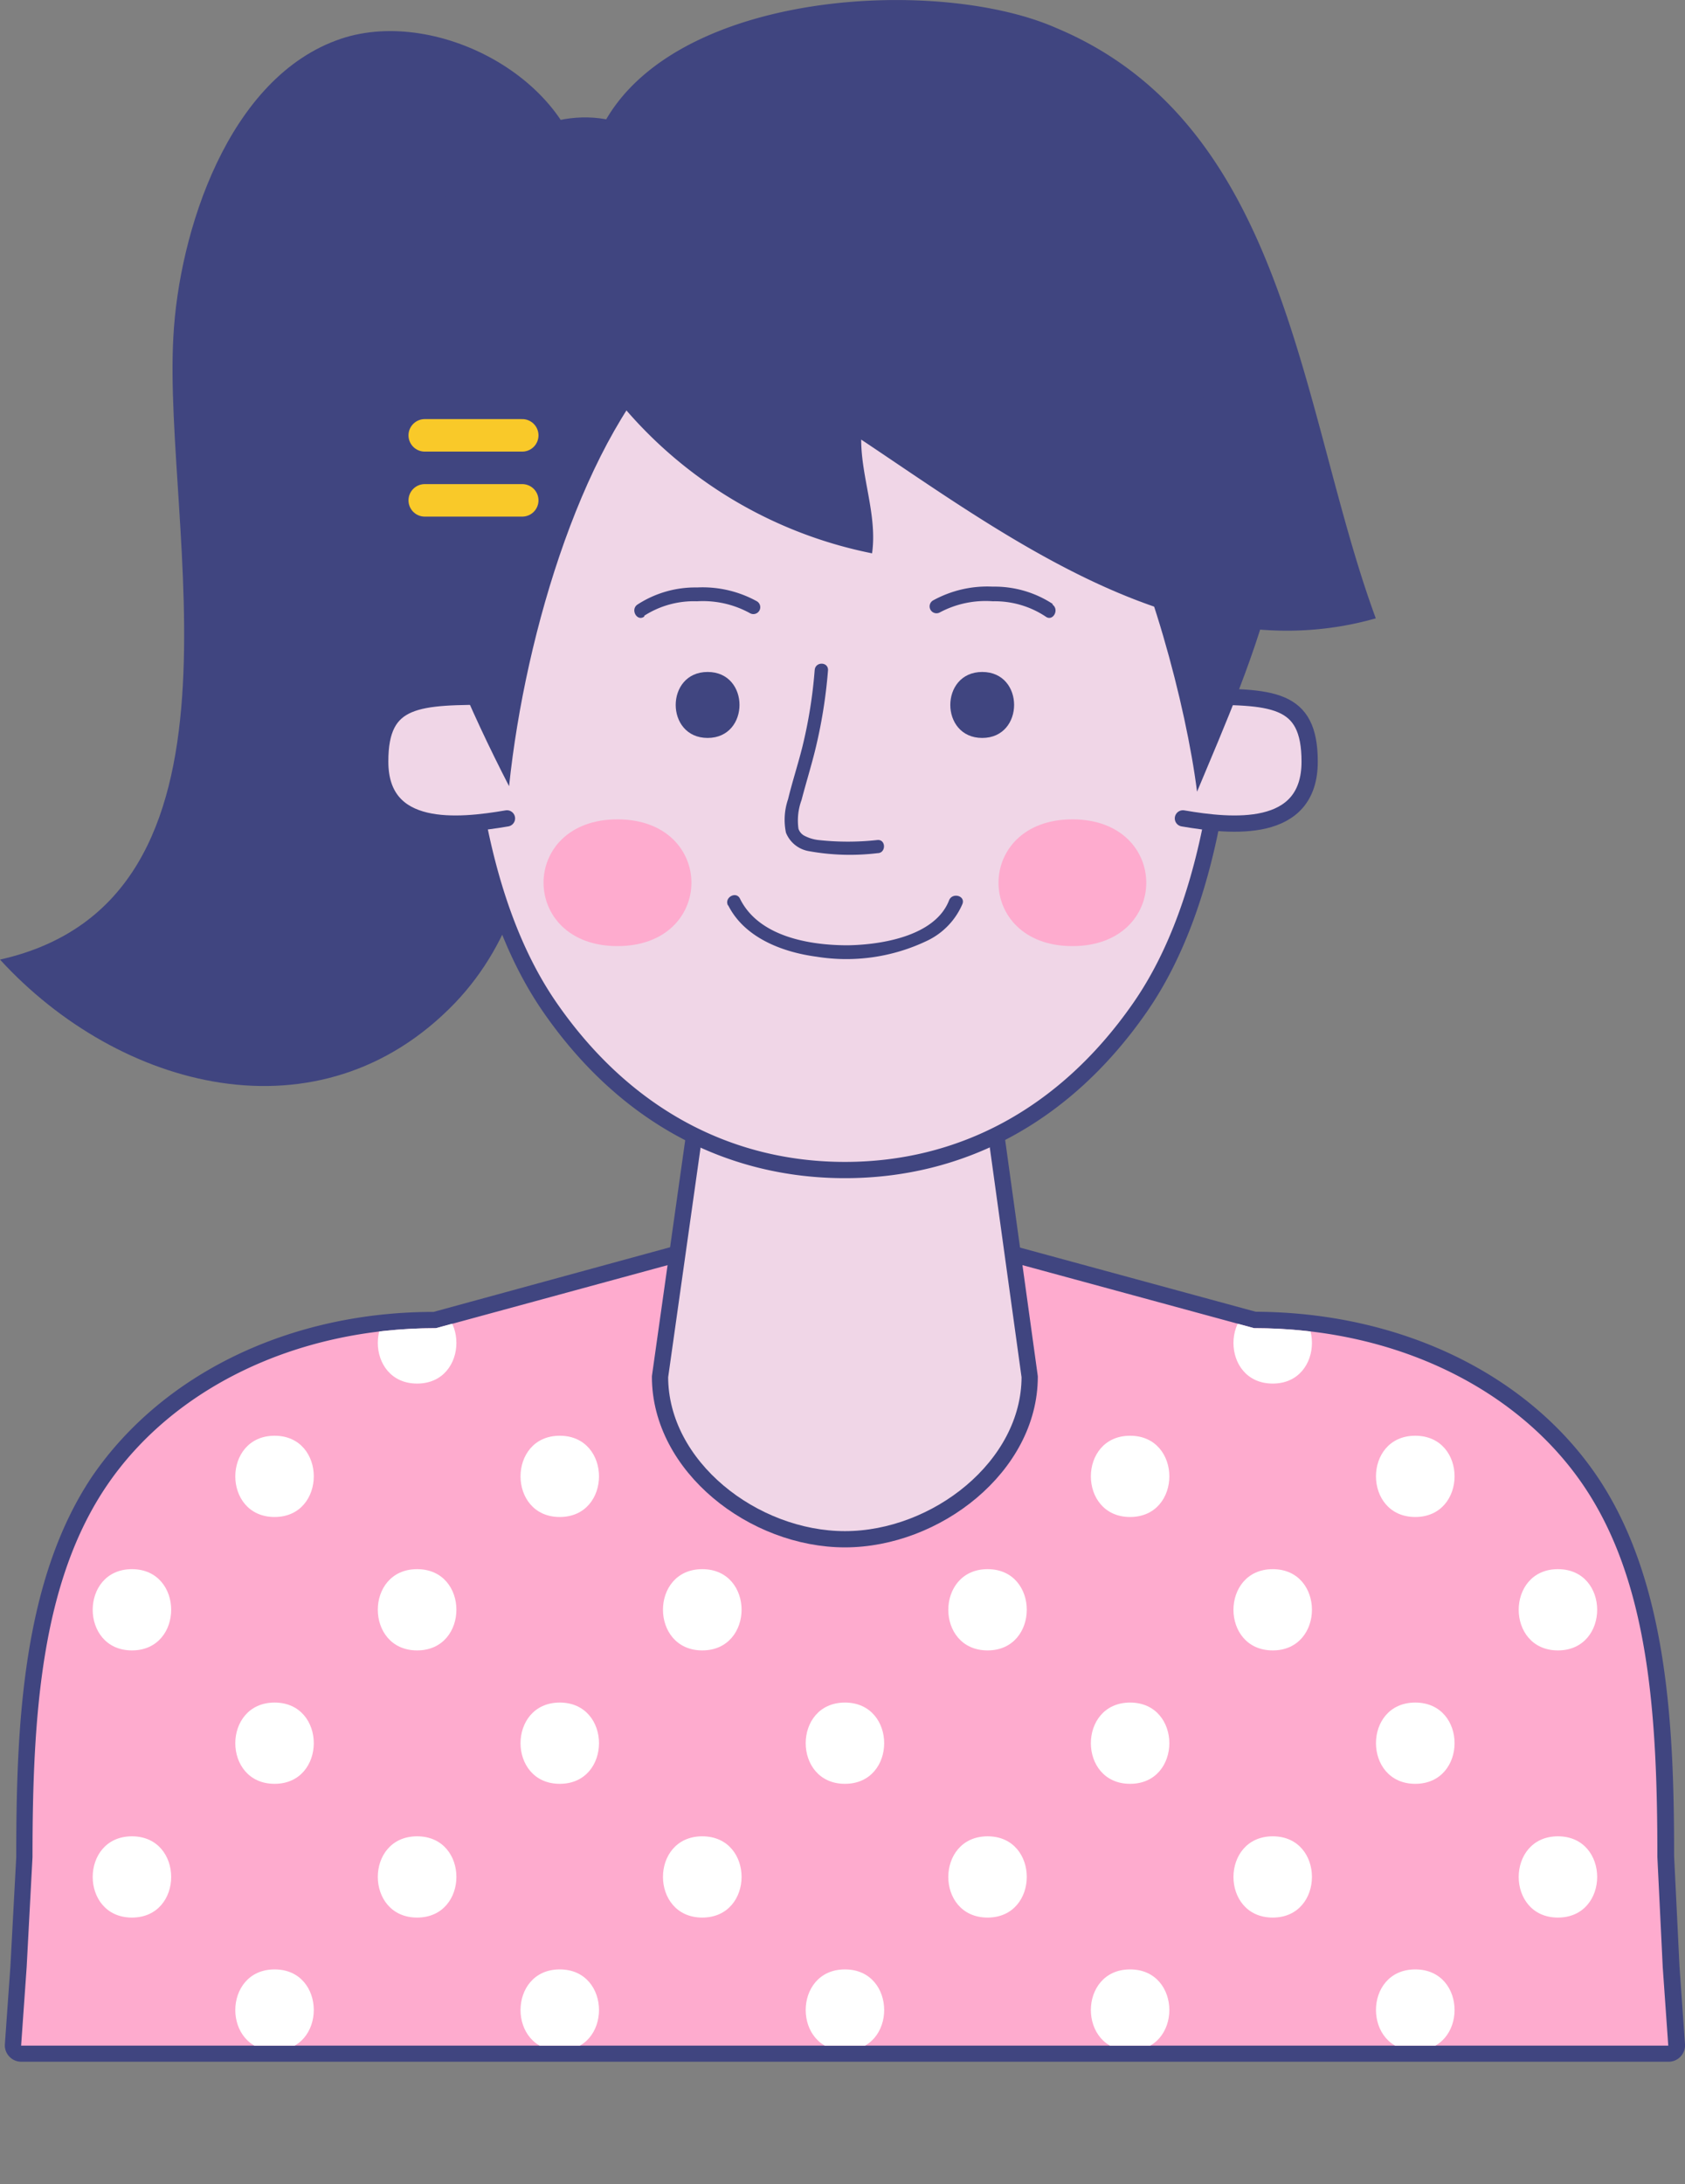<svg xmlns="http://www.w3.org/2000/svg" xmlns:xlink="http://www.w3.org/1999/xlink" viewBox="0 0 103.7 134.4"><rect x="0" y="0" width="103.7" height="134.4" fill="#808080" stroke="none"/><defs><style>.cls-1,.cls-7{fill:none;}.cls-2{fill:#404580;}.cls-3{fill:#feabce;}.cls-4{clip-path:url(#clip-path);}.cls-5{fill:#fff;}.cls-6{fill:#f0d6e7;stroke:#404580;}.cls-6,.cls-7{stroke-linecap:round;stroke-linejoin:round;}.cls-7{stroke:#f9c929;stroke-width:2px;}</style><clipPath id="clip-path"><path class="cls-1" d="M102,114.28c0-8.8-.55-16.94-4.58-22.87S85.9,81.73,77.18,81.73L52,74.88,26.82,81.73c-8.72,0-16.24,3.74-20.27,9.68S2,105.48,2,114.28l-.33,6.78-.34,4.82H102.7l-.34-4.82Z"/></clipPath></defs><g id="Capa_2" data-name="Capa 2"><g id="OBJECTS"><path class="cls-2" d="M36,11.72C35.67,5.05,27,.38,21,2.38c-7,2.34-10,12-10.33,18.34C10,32.38,16.33,55.38,0,59.05c7.33,8,19.67,11.33,28,2.67,7.33-7.67,5-20.34,5-29.67"/><path class="cls-3" d="M1.3,126.38a.5.5,0,0,1-.5-.54L1.14,121l.33-6.77c0-7.86.36-16.8,4.67-23.14C10.33,85,18,81.25,26.75,81.23L51.87,74.4a.43.43,0,0,1,.26,0l25.12,6.83c8.71,0,16.42,3.72,20.61,9.89,4.31,6.34,4.67,15.28,4.67,23.16l.33,6.76.34,4.8a.5.5,0,0,1-.5.54Z"/><path class="cls-2" d="M52,74.88l25.18,6.85c8.72,0,16.24,3.74,20.27,9.68S102,105.48,102,114.28l.33,6.78.34,4.82H1.3l.34-4.82L2,114.28c0-8.8.55-16.94,4.58-22.87s11.55-9.68,20.27-9.68L52,74.88m0-1a1.09,1.09,0,0,0-.26,0L26.68,80.73c-8.85,0-16.68,3.81-21,10.11C1.34,97.3,1,106.33,1,114.28L.64,121l-.34,4.8a1,1,0,0,0,.27.75,1,1,0,0,0,.73.32H102.7a1,1,0,0,0,.73-.32,1,1,0,0,0,.27-.75l-.34-4.82-.33-6.76c0-7.9-.37-16.93-4.75-23.39-4.28-6.3-12.11-10.07-21-10.11L52.26,73.91a1.09,1.09,0,0,0-.26,0Z"/><g class="cls-4"><path class="cls-5" d="M8.12,101.56c3.22,0,3.22-5,0-5s-3.22,5,0,5Z"/><path class="cls-5" d="M25.67,101.56c3.22,0,3.23-5,0-5s-3.22,5,0,5Z"/><path class="cls-5" d="M43.22,101.56c3.22,0,3.23-5,0-5s-3.22,5,0,5Z"/><path class="cls-5" d="M60.78,101.56c3.21,0,3.22-5,0-5s-3.23,5,0,5Z"/><path class="cls-5" d="M78.33,101.56c3.21,0,3.22-5,0-5s-3.23,5,0,5Z"/><path class="cls-5" d="M95.88,101.56c3.22,0,3.22-5,0-5s-3.22,5,0,5Z"/><path class="cls-5" d="M16.9,109.77c3.21,0,3.22-5,0-5s-3.23,5,0,5Z"/><path class="cls-5" d="M34.45,109.77c3.22,0,3.22-5,0-5s-3.22,5,0,5Z"/><path class="cls-5" d="M52,109.77c3.22,0,3.22-5,0-5s-3.22,5,0,5Z"/><path class="cls-5" d="M69.55,109.77c3.22,0,3.22-5,0-5s-3.22,5,0,5Z"/><path class="cls-5" d="M87.1,109.77c3.22,0,3.23-5,0-5s-3.22,5,0,5Z"/><path class="cls-5" d="M8.12,85.14c3.22,0,3.22-5,0-5s-3.22,5,0,5Z"/><path class="cls-5" d="M25.67,85.14c3.22,0,3.23-5,0-5s-3.22,5,0,5Z"/><path class="cls-5" d="M43.22,85.14c3.22,0,3.23-5,0-5s-3.22,5,0,5Z"/><path class="cls-5" d="M60.78,85.14c3.21,0,3.22-5,0-5s-3.23,5,0,5Z"/><path class="cls-5" d="M78.33,85.14c3.21,0,3.22-5,0-5s-3.23,5,0,5Z"/><path class="cls-5" d="M95.88,85.14c3.22,0,3.22-5,0-5s-3.22,5,0,5Z"/><path class="cls-5" d="M16.9,93.35c3.21,0,3.22-5,0-5s-3.23,5,0,5Z"/><path class="cls-5" d="M34.45,93.35c3.22,0,3.22-5,0-5s-3.22,5,0,5Z"/><path class="cls-5" d="M52,93.35c3.22,0,3.22-5,0-5s-3.22,5,0,5Z"/><path class="cls-5" d="M69.55,93.35c3.22,0,3.22-5,0-5s-3.22,5,0,5Z"/><path class="cls-5" d="M87.1,93.35c3.22,0,3.23-5,0-5s-3.22,5,0,5Z"/><path class="cls-5" d="M8.12,118c3.22,0,3.22-5,0-5s-3.22,5,0,5Z"/><path class="cls-5" d="M25.67,118c3.22,0,3.23-5,0-5s-3.22,5,0,5Z"/><path class="cls-5" d="M43.22,118c3.22,0,3.23-5,0-5s-3.22,5,0,5Z"/><path class="cls-5" d="M60.78,118c3.21,0,3.22-5,0-5s-3.23,5,0,5Z"/><path class="cls-5" d="M78.33,118c3.21,0,3.22-5,0-5s-3.23,5,0,5Z"/><path class="cls-5" d="M95.88,118c3.22,0,3.22-5,0-5s-3.22,5,0,5Z"/><path class="cls-5" d="M16.9,126.19c3.21,0,3.22-5,0-5s-3.23,5,0,5Z"/><path class="cls-5" d="M34.45,126.19c3.22,0,3.22-5,0-5s-3.22,5,0,5Z"/><path class="cls-5" d="M52,126.19c3.22,0,3.22-5,0-5s-3.22,5,0,5Z"/><path class="cls-5" d="M69.55,126.19c3.22,0,3.22-5,0-5s-3.22,5,0,5Z"/><path class="cls-5" d="M87.1,126.19c3.22,0,3.23-5,0-5s-3.22,5,0,5Z"/><path class="cls-5" d="M8.12,134.4c3.22,0,3.22-5,0-5s-3.22,5,0,5Z"/><path class="cls-5" d="M25.67,134.4c3.22,0,3.23-5,0-5s-3.22,5,0,5Z"/><path class="cls-5" d="M43.22,134.4c3.22,0,3.23-5,0-5s-3.22,5,0,5Z"/><path class="cls-5" d="M60.78,134.4c3.21,0,3.22-5,0-5s-3.23,5,0,5Z"/><path class="cls-5" d="M78.33,134.4c3.21,0,3.22-5,0-5s-3.23,5,0,5Z"/><path class="cls-5" d="M95.88,134.4c3.22,0,3.22-5,0-5s-3.22,5,0,5Z"/></g><path class="cls-6" d="M63.37,84.72c0,5.51-5.75,10-11.37,10h0c-5.62,0-11.38-4.47-11.38-10l2.4-17c0-5.52,3.36-10,9-10h0c5.62,0,9,4.47,9,10Z"/><path class="cls-6" d="M75.73,36.8c0,8.43-.93,18.52-5.58,25.21S59.09,72,52,72,38.49,68.7,33.85,62,28.27,45.23,28.27,36.8s.93-15.24,5.58-19.94A25.19,25.19,0,0,1,52,9.58a25.19,25.19,0,0,1,18.15,7.28C74.8,21.56,75.73,28.36,75.73,36.8Z"/><path class="cls-6" d="M30.51,42.87c-4.81,0-7.12,0-7.11,4,0,4.49,4.82,4,7.8,3.49"/><path class="cls-6" d="M73.49,42.87c4.81,0,7.11,0,7.11,4,0,4.49-4.82,4-7.8,3.49"/><path class="cls-2" d="M43.55,45.41c2.61,0,2.62-4.06,0-4.06s-2.62,4.06,0,4.06Z"/><path class="cls-2" d="M60.45,45.41c2.61,0,2.62-4.06,0-4.06s-2.62,4.06,0,4.06Z"/><path class="cls-2" d="M50.14,41.21A29.27,29.27,0,0,1,49.37,46c-.27,1.07-.61,2.11-.87,3.18a3.91,3.91,0,0,0-.13,2.06,1.85,1.85,0,0,0,1.43,1.14,14.14,14.14,0,0,0,4.21.12c.52,0,.53-.84,0-.81a16.59,16.59,0,0,1-3.66,0,2.45,2.45,0,0,1-.88-.28.77.77,0,0,1-.33-.41,3.64,3.64,0,0,1,.19-1.77c.26-1,.57-2,.82-3a30.9,30.9,0,0,0,.81-5c0-.52-.78-.52-.82,0Z"/><path class="cls-2" d="M44.81,55.7c1,2,3.33,2.89,5.43,3.17a11.5,11.5,0,0,0,6.86-1,4.43,4.43,0,0,0,2.13-2.24c.2-.51-.62-.73-.82-.23-.86,2.22-4.2,2.74-6.24,2.77-2.35,0-5.48-.53-6.63-2.87-.24-.49-1-.06-.73.43Z"/><path class="cls-2" d="M39.65,37.89A5.66,5.66,0,0,1,42.9,37a6,6,0,0,1,3.25.73.42.42,0,0,0,.43-.73,6.92,6.92,0,0,0-3.68-.85,6.53,6.53,0,0,0-3.68,1.06c-.44.32,0,1.06.43.73Z"/><path class="cls-2" d="M64.78,37.16A6.53,6.53,0,0,0,61.1,36.1a6.92,6.92,0,0,0-3.68.85.42.42,0,0,0,.43.73A6,6,0,0,1,61.1,37a5.66,5.66,0,0,1,3.25.94c.44.33.86-.41.43-.73Z"/><path class="cls-3" d="M38,58.22c6.07,0,6.07-7.8,0-7.8s-6.06,7.8,0,7.8Z"/><path class="cls-3" d="M66,58.22c6.06,0,6.06-7.8,0-7.8s-6.07,7.8,0,7.8Z"/><path class="cls-2" d="M32.33,12.05a27,27,0,0,0,21.34,22c.33-2.33-.67-4.67-.67-7,9,6,20,14.33,31.67,11C80,25.38,79.33,7.72,65,1.72c-8.33-3.67-28.67-2-29,10.33"/><path class="cls-2" d="M41.67,21.38c-5.67,5.34-9.34,17.43-10.34,27-4.92-9.57-8.66-20-6.66-30.66,1.66-7.67,12.33-16,18.66-5.67"/><path class="cls-2" d="M68,30.05c2.67,4.67,5,13.33,5.67,18.67,3.33-8,8.33-18.67,3.66-27.34"/><path class="cls-7" d="M26.14,26.79h6"/><path class="cls-7" d="M26.14,30.79h6"/></g></g></svg>